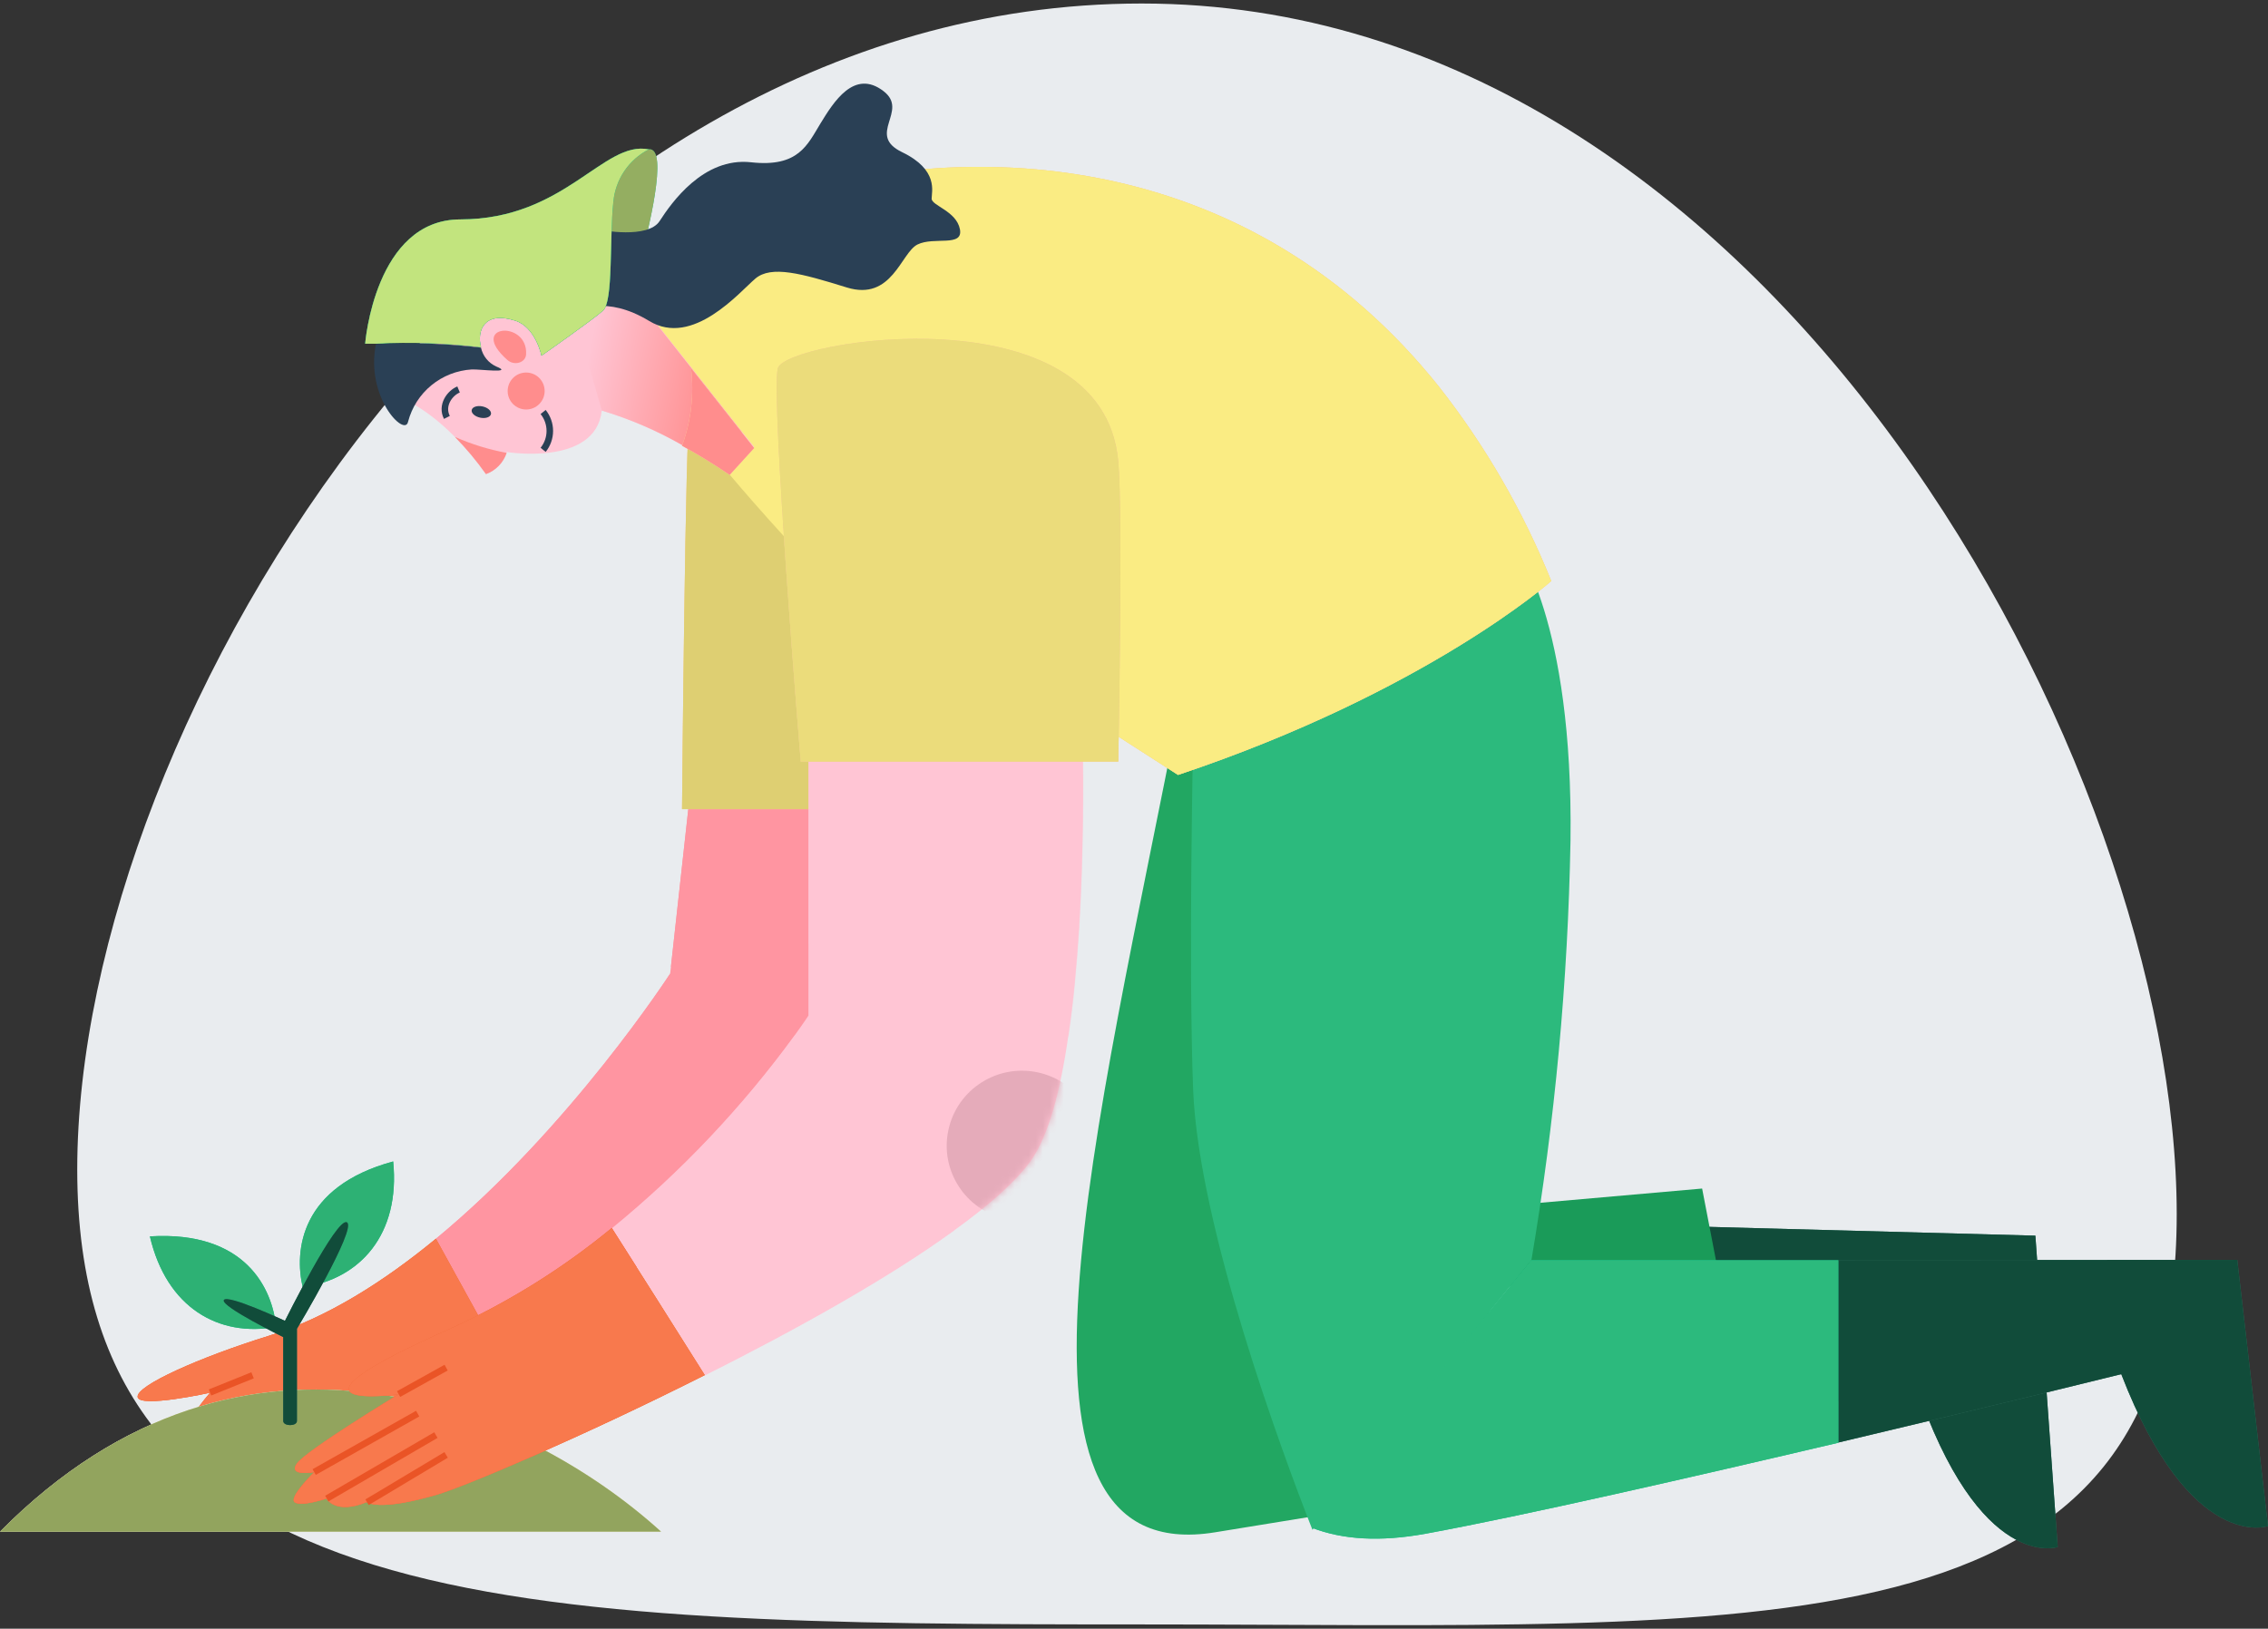 <svg width="323" height="232" viewBox="0 0 323 232" fill="none" xmlns="http://www.w3.org/2000/svg">
<rect x="0" y="0" width="323" height="232" fill="#333333" stroke="none"/>
<path d="M310 172.934C310 236.693 252.103 231.392 162.592 231.392C73.081 231.392 11 230.338 11 166.579C11 102.82 73.081 0.5 162.592 0.5C252.103 0.5 310 109.175 310 172.934Z" fill="#E9ECEF"/>
<path d="M62.08 176.456L72.947 196.178L106.481 166.371L119.441 154.852L120.736 153.705L117.527 113.311L100.998 111.626L98.023 115.301L95.551 137.712L95.444 138.671C95.444 138.671 81.207 160.688 62.08 176.456Z" fill="#FF95A1"/>
<path d="M62.08 176.451L72.946 196.173L106.48 166.366C102.184 155.457 95.443 138.693 95.443 138.693C95.443 138.693 81.206 160.683 62.08 176.451Z" fill="#FF95A1"/>
<path d="M95.552 137.689C102.499 142.638 112.062 149.46 119.441 154.802L120.736 153.655L117.527 113.261L100.998 111.576L98.023 115.251L95.552 137.689Z" fill="#FF95A1"/>
<path d="M233.094 174.488L232.196 206.249C254.207 201.408 272.776 197.114 272.776 197.114C281.944 224.169 293.053 220.359 293.053 220.359L289.871 176.012L233.094 174.488Z" fill="#377464"/>
<path d="M233.094 174.488L232.196 206.249C254.207 201.408 272.776 197.114 272.776 197.114C281.944 224.169 293.053 220.359 293.053 220.359L289.871 176.012L233.094 174.488Z" fill="#114C3A"/>
<path d="M261.783 179.49V205.486C283.66 200.314 302.103 195.742 302.103 195.742C311.99 221.299 323 217.382 323 217.382L318.623 179.463L261.783 179.49Z" fill="#377464"/>
<path d="M261.783 179.49V205.486C283.66 200.314 302.103 195.742 302.103 195.742C311.99 221.299 323 217.382 323 217.382L318.623 179.463L261.783 179.49Z" fill="#114C3A"/>
<path d="M242.41 169.303L209.595 172.191L203.804 183.742L244.823 181.817L242.41 169.303Z" fill="#1A9B59"/>
<path d="M173.09 218.262C176.811 217.652 225.93 209.703 230.828 208.771C232.051 196.669 201.391 180.374 201.391 180.374L168.094 99.995C156.391 160.558 139.529 223.775 173.09 218.262Z" fill="#22A762"/>
<path d="M186.823 217.624C191.227 219.327 196.548 219.65 203.002 218.475C217.077 215.894 240.985 210.408 261.801 205.513V179.517H218.101L186.823 217.624Z" fill="#17C690"/>
<path d="M186.823 217.624C191.227 219.327 196.548 219.65 203.002 218.475C217.077 215.894 240.985 210.408 261.801 205.513V179.517H218.101L186.823 217.624Z" fill="#2CBA7D"/>
<path d="M169.926 155.345C170.735 174.789 182.591 206.944 186.914 217.916L218.101 179.491C221.443 159.746 223.303 139.781 223.665 119.761C224.069 88.197 215.908 77.628 215.504 77.368L169.926 105.265C169.926 105.265 169.234 137.488 169.926 155.345Z" fill="#2CBA7D"/>
<path d="M43.115 183.371C41.884 178.163 42.756 169.029 55.995 165.443C57.029 175.806 51.312 182.197 43.115 183.371Z" fill="#17C690"/>
<path d="M43.114 183.371C41.883 178.163 42.755 169.029 55.994 165.443C57.028 175.806 51.312 182.197 43.114 183.371Z" fill="#2DB174"/>
<path d="M19.603 199.014C19.918 200.592 29.912 198.387 29.912 198.387C29.912 198.387 24.753 204.366 25.697 206.15C26.641 207.934 65.037 203.209 65.037 203.209L72.947 196.172L62.08 176.451C54.674 182.556 46.54 187.719 38.217 190.301C28.537 193.304 19.288 197.401 19.603 199.014Z" fill="#FC865A"/>
<path d="M19.604 199.014C19.918 200.592 29.913 198.387 29.913 198.387C29.913 198.387 24.754 204.366 25.698 206.15C26.641 207.933 65.038 203.209 65.038 203.209L72.947 196.172L62.081 176.451C54.675 182.556 46.541 187.719 38.218 190.301C28.538 193.304 19.289 197.401 19.604 199.014Z" fill="#EA5426"/>
<path opacity="0.75" d="M19.604 199.014C19.918 200.592 29.913 198.387 29.913 198.387C29.913 198.387 24.754 204.366 25.698 206.15C26.641 207.933 65.038 203.209 65.038 203.209L72.947 196.172L62.081 176.451C54.675 182.556 46.541 187.719 38.218 190.301C28.538 193.304 19.289 197.401 19.604 199.014Z" fill="#FC865A"/>
<path d="M0.001 218.18H94.15C75.104 200.87 34.901 182.942 0.001 218.18Z" fill="#EDEDC3"/>
<path d="M-4.83543e-05 218.18H94.149C75.103 200.87 34.9 182.942 -4.83543e-05 218.18Z" fill="#DBDAAF"/>
<path opacity="0.75" d="M-4.83543e-05 218.18H94.149C75.103 200.87 34.9 182.942 -4.83543e-05 218.18Z" fill="#799243"/>
<path d="M98.221 59.448C97.618 59.825 97.133 115.252 97.133 115.252H120.736L118.578 64.074C118.578 64.074 105.213 55.091 98.221 59.448Z" fill="#FFDEA4"/>
<path d="M98.222 59.448C97.62 59.825 97.134 115.252 97.134 115.252H120.736L118.579 64.074C118.579 64.074 105.214 55.091 98.222 59.448Z" fill="#EDC283"/>
<path opacity="0.75" d="M98.222 59.448C97.62 59.825 97.134 115.252 97.134 115.252H120.736L118.579 64.074C118.579 64.074 105.214 55.091 98.222 59.448Z" fill="#D9D36C"/>
<path d="M94.383 38.642C94.841 45.813 121.544 79.403 122.246 80.524C122.947 81.644 167.77 110.384 167.77 110.384C203.173 98.524 220.924 82.765 220.924 82.765C216.928 72.823 211.539 63.497 204.917 55.065C204.108 54.061 203.299 53.084 202.472 52.133C174.663 20.157 136.186 20.955 114.606 27.185C114.615 27.185 93.924 31.488 94.383 38.642Z" fill="#FFDEA4"/>
<path d="M94.383 38.642C94.841 45.814 121.545 79.403 122.246 80.524C122.947 81.644 167.77 110.384 167.77 110.384C203.173 98.525 220.924 82.765 220.924 82.765C216.928 72.823 211.539 63.497 204.917 55.065C204.108 54.061 203.299 53.084 202.472 52.133C174.663 20.157 136.186 20.955 114.606 27.186C114.615 27.186 93.925 31.488 94.383 38.642Z" fill="#EDC283"/>
<path opacity="0.75" d="M94.383 38.642C94.841 45.814 121.545 79.403 122.246 80.524C122.947 81.644 167.77 110.384 167.77 110.384C203.173 98.525 220.924 82.765 220.924 82.765C216.928 72.823 211.539 63.497 204.917 55.065C204.108 54.061 203.299 53.084 202.472 52.133C174.663 20.157 136.186 20.955 114.606 27.186C114.615 27.186 93.925 31.488 94.383 38.642Z" fill="#FFF983"/>
<path d="M91.371 46.728L103.955 67.651C103.955 67.651 112.664 78.067 122.829 88.063C123.971 84.638 125.238 80.784 126.514 76.875C112.907 65.831 96.324 42.38 95.955 42.38L91.371 46.728Z" fill="#FAEC83"/>
<path d="M87.166 174.955C90.761 180.53 96.154 189.1 100.406 195.904C113.168 189.495 126.471 182.126 135.863 175.286C140.752 171.763 144.581 168.384 146.747 165.425C149.336 161.84 151.053 155.233 152.14 147.586C155.043 128.008 154.1 101.617 154.1 101.617L115.137 103.902V144.664C115.137 144.664 114.463 145.704 113.159 147.497C105.705 157.718 96.97 166.946 87.166 174.955Z" fill="#FFC5D4"/>
<mask id="mask0_33_14059" style="mask-type:luminance" maskUnits="userSpaceOnUse" x="87" y="101" width="68" height="95">
<path d="M87.165 174.955C90.761 180.531 96.153 189.101 100.405 195.905C113.168 189.495 126.47 182.126 135.862 175.286C140.752 171.763 144.58 168.384 146.747 165.426C149.335 161.84 151.052 155.233 152.139 147.586C155.042 128.008 154.099 101.617 154.099 101.617L115.136 103.903V144.664C115.136 144.664 114.462 145.704 113.159 147.497C105.704 157.718 96.969 166.946 87.165 174.955Z" fill="white"/>
</mask>
<g mask="url(#mask0_33_14059)">
<path d="M115.191 103.903V134.382C125.266 138.03 140.977 143.651 152.194 147.622C155.097 128.044 154.153 101.652 154.153 101.652L115.191 103.903Z" fill="#FFC5D4"/>
<path d="M143.297 173.65C137.511 172.413 133.827 166.732 135.067 160.962C136.307 155.192 142.003 151.517 147.788 152.754C153.574 153.991 157.258 159.671 156.018 165.441C154.778 171.212 149.082 174.887 143.297 173.65Z" fill="#E5ABBA"/>
<path d="M87.166 174.954C90.761 180.53 96.154 189.1 100.406 195.904C113.168 189.494 126.471 182.126 135.863 175.286L115.191 147.541L113.213 147.451C105.746 157.692 96.992 166.935 87.166 174.954Z" fill="#FFC5D4"/>
</g>
<path d="M92.388 21.278C95.353 20.883 92.136 33.621 91.246 36.759C90.356 39.896 85.934 37.162 85.853 36.759C85.772 36.355 81.485 22.748 92.388 21.278Z" fill="#17C690"/>
<path d="M92.388 21.278C95.354 20.883 92.137 33.621 91.247 36.759C90.357 39.896 85.935 37.162 85.854 36.759C85.773 36.355 81.486 22.748 92.388 21.278Z" fill="#94AE61"/>
<path d="M55.95 56.302C56.355 56.373 60.04 57.422 64.785 62.236C66.4 63.877 67.879 65.646 69.207 67.525C69.895 67.275 70.517 66.874 71.028 66.351C71.538 65.828 71.924 65.196 72.156 64.504C72.159 64.465 72.159 64.426 72.156 64.387C72.156 64.387 84.739 66.458 85.691 58.57C85.696 58.54 85.696 58.51 85.691 58.48C89.657 59.678 93.474 61.32 97.07 63.374C99.146 64.504 101.429 65.875 103.856 67.525L105.258 65.983L107.406 63.652L105.609 61.411L98.418 52.295L90.132 41.816L80.946 42.228L62.835 43.035L55.95 56.302Z" fill="#FFC5D4"/>
<path d="M80.955 42.273C82.492 47.203 85.548 57.888 85.737 58.569C85.741 58.54 85.741 58.51 85.737 58.48C89.702 59.678 93.52 61.32 97.115 63.374C99.192 64.504 101.475 65.875 103.901 67.525L105.303 65.983C105.481 64.495 105.583 62.999 105.609 61.501L98.419 52.384L90.132 41.905L80.955 42.273Z" fill="url(#paint0_linear_33_14059)"/>
<path d="M97.133 63.5C99.209 64.63 101.492 66.001 103.919 67.65L107.406 63.823L98.418 52.465C98.864 56.193 98.424 59.973 97.133 63.5Z" fill="#FFDEA4"/>
<path d="M97.134 63.5C99.21 64.63 101.493 66.001 103.92 67.651L107.407 63.823L98.419 52.465C98.865 56.193 98.425 59.973 97.134 63.5Z" fill="#FF8D8D"/>
<path d="M159.259 65.723C159.942 73.245 159.259 108.475 159.259 108.475H114.04C114.04 108.475 109.744 56.481 110.778 52.465C111.811 48.449 157.038 41.179 159.259 65.723Z" fill="#FFDEA4"/>
<path d="M159.259 65.723C159.942 73.245 159.259 108.475 159.259 108.475H114.04C114.04 108.475 109.744 56.481 110.778 52.465C111.811 48.449 157.038 41.179 159.259 65.723Z" fill="#EDC283"/>
<path opacity="0.75" d="M159.259 65.723C159.942 73.245 159.259 108.475 159.259 108.475H114.04C114.04 108.475 109.744 56.481 110.778 52.465C111.811 48.449 157.038 41.179 159.259 65.723Z" fill="#EAE478"/>
<path d="M41.939 213.966C42.838 214.701 46.496 213.464 46.496 213.464C46.496 213.464 47.736 215.804 52.23 213.966C52.23 213.966 53.803 215.374 62.225 212.908C66.233 211.734 82.798 204.733 100.369 195.876C96.1 189.073 90.671 180.503 87.121 174.927C80.184 180.639 72.527 185.422 64.346 189.153C36.546 201.407 56.769 198.61 56.769 198.61C56.769 198.61 43.629 206.571 42.28 208.471C40.932 210.371 44.743 209.708 44.743 209.708C44.743 209.708 41.139 213.222 41.939 213.966Z" fill="#FC865A"/>
<path d="M41.94 213.966C42.838 214.701 46.496 213.464 46.496 213.464C46.496 213.464 47.737 215.804 52.231 213.966C52.231 213.966 53.804 215.374 62.225 212.909C66.234 211.734 82.799 204.733 100.37 195.876C96.101 189.073 90.672 180.503 87.122 174.927C80.184 180.639 72.528 185.422 64.347 189.153C36.547 201.407 56.77 198.611 56.77 198.611C56.77 198.611 43.629 206.571 42.281 208.471C40.933 210.372 44.744 209.708 44.744 209.708C44.744 209.708 41.14 213.222 41.94 213.966Z" fill="#EA5426"/>
<path opacity="0.75" d="M41.94 213.966C42.838 214.701 46.496 213.464 46.496 213.464C46.496 213.464 47.737 215.804 52.231 213.966C52.231 213.966 53.804 215.374 62.225 212.909C66.234 211.734 82.799 204.733 100.37 195.876C96.101 189.073 90.672 180.503 87.122 174.927C80.184 180.639 72.528 185.422 64.347 189.153C36.547 201.407 56.77 198.611 56.77 198.611C56.77 198.611 43.629 206.571 42.281 208.471C40.933 210.372 44.744 209.708 44.744 209.708C44.744 209.708 41.14 213.222 41.94 213.966Z" fill="#FC865A"/>
<path d="M29.913 198.348L35.971 195.904" stroke="#EA5426" stroke-width="0.931" stroke-miterlimit="10"/>
<path d="M56.768 198.576L63.536 194.81" stroke="#EA5426" stroke-width="0.931" stroke-miterlimit="10"/>
<path d="M59.483 201.363L44.743 209.685" stroke="#EA5426" stroke-width="0.931" stroke-miterlimit="10"/>
<path d="M62.081 204.42L46.541 213.465" stroke="#EA5426" stroke-width="0.931" stroke-miterlimit="10"/>
<path d="M52.275 213.984L63.536 207.244" stroke="#EA5426" stroke-width="0.931" stroke-miterlimit="10"/>
<path d="M68.379 59.493C67.622 59.331 67.085 58.842 67.18 58.4C67.275 57.959 67.966 57.732 68.723 57.894C69.481 58.056 70.017 58.545 69.922 58.987C69.828 59.428 69.137 59.655 68.379 59.493Z" fill="#2A4055"/>
<path d="M125.832 12.986C121.644 9.759 118.696 14.572 116.844 17.593C114.993 20.614 113.734 23.868 106.957 23.115C100.181 22.362 95.624 28.888 93.943 31.488C92.262 34.087 85.467 32.743 85.467 32.743L82.384 44.298C82.384 44.298 86.249 41.949 92.46 45.723C98.671 49.497 105.304 41.617 107.569 39.69C109.834 37.763 114.121 38.937 120.583 40.945C127.046 42.953 128.304 36.006 130.659 34.831C133.014 33.657 137.211 35.253 136.708 32.653C136.204 30.053 132.681 29.3 132.681 28.297C132.681 27.293 133.688 24.191 128.484 21.681C123.28 19.171 129.526 15.827 125.832 12.986Z" fill="#2A4055"/>
<path d="M52.006 48.959H53.552C58.543 48.708 63.546 48.879 68.508 49.47C67.861 47.086 68.975 44.262 73.335 45.66C76.283 46.557 77.118 50.662 77.118 50.662C77.118 50.662 84.408 45.562 85.882 44.244C87.356 42.926 86.781 34.114 87.356 28.7C87.505 27.142 88.044 25.646 88.924 24.349C89.803 23.052 90.995 21.996 92.389 21.278C85.963 19.969 80.453 31.255 65.569 31.255C53.39 31.255 52.006 48.959 52.006 48.959Z" fill="#17C690"/>
<path d="M52.005 48.959H53.551C58.542 48.708 63.545 48.879 68.507 49.47C67.86 47.086 68.975 44.262 73.334 45.66C76.282 46.557 77.118 50.663 77.118 50.663C77.118 50.663 84.407 45.562 85.881 44.244C87.355 42.926 86.78 34.114 87.355 28.7C87.505 27.142 88.044 25.646 88.923 24.349C89.802 23.052 90.994 21.996 92.388 21.278C85.962 19.969 80.452 31.255 65.568 31.255C53.39 31.255 52.005 48.959 52.005 48.959Z" fill="#0AA370"/>
<path opacity="0.75" d="M52.005 48.959H53.551C58.542 48.708 63.545 48.879 68.507 49.47C67.86 47.086 68.975 44.262 73.334 45.66C76.282 46.557 77.118 50.663 77.118 50.663C77.118 50.663 84.407 45.562 85.881 44.244C87.355 42.926 86.78 34.114 87.355 28.7C87.505 27.142 88.044 25.646 88.923 24.349C89.802 23.052 90.994 21.996 92.388 21.278C85.962 19.969 80.452 31.255 65.568 31.255C53.39 31.255 52.005 48.959 52.005 48.959Z" fill="#FFF983"/>
<path d="M58.117 60.067C58.648 58.031 59.811 56.215 61.44 54.878C63.069 53.542 65.08 52.753 67.186 52.626C68.318 52.572 73.235 53.245 70.673 52.205C70.125 51.958 69.642 51.585 69.265 51.118C68.887 50.651 68.624 50.102 68.498 49.516C63.536 48.924 58.533 48.753 53.542 49.005C52.005 56.535 57.667 62.334 58.117 60.067Z" fill="#2A4055"/>
<path d="M65.307 55.477C64.04 55.998 62.773 57.751 63.644 59.458" stroke="#2A4055" stroke-width="0.931" stroke-miterlimit="10"/>
<path d="M77.351 58.686C77.967 59.45 78.303 60.401 78.303 61.382C78.303 62.363 77.967 63.315 77.351 64.078" stroke="#2A4055" stroke-width="0.931" stroke-miterlimit="10"/>
<path d="M74.932 58.332C73.478 58.332 72.299 57.153 72.299 55.699C72.299 54.244 73.478 53.066 74.932 53.066C76.387 53.066 77.566 54.244 77.566 55.699C77.566 57.153 76.387 58.332 74.932 58.332Z" fill="#FF8D8D"/>
<path d="M64.785 62.236C66.4 63.882 67.879 65.655 69.208 67.538C69.895 67.288 70.517 66.885 71.028 66.361C71.538 65.836 71.924 65.204 72.156 64.51C69.619 64.041 67.145 63.278 64.785 62.236Z" fill="#FF8D8D"/>
<path d="M74.924 50.483C75.22 45.541 66.547 46.206 72.227 51.247C73.207 52.155 74.852 51.688 74.924 50.483Z" fill="#FF8D8D"/>
<path d="M39.323 189.014C38.819 183.69 35.063 175.281 21.347 176.115C23.72 186.289 31.153 190.511 39.323 189.014Z" fill="#17C690"/>
<path d="M39.323 189.013C38.819 183.689 35.063 175.28 21.347 176.114C23.72 186.288 31.153 190.51 39.323 189.013Z" fill="#2DB174"/>
<path d="M49.407 174.121C50.863 174.954 42.289 189.279 42.289 189.279V202.412C42.289 203.2 40.339 203.191 40.339 202.412V190.462C40.339 190.462 31.413 186.088 31.881 185.191C32.348 184.295 40.581 188.15 40.581 188.15C40.581 188.15 47.96 173.287 49.407 174.121Z" fill="#377464"/>
<path d="M49.407 174.12C50.863 174.954 42.289 189.279 42.289 189.279V202.412C42.289 203.2 40.338 203.191 40.338 202.412V190.462C40.338 190.462 31.413 186.088 31.881 185.191C32.348 184.295 40.581 188.149 40.581 188.149C40.581 188.149 47.96 173.287 49.407 174.12Z" fill="#114C3A"/>
<defs>
<linearGradient id="paint0_linear_33_14059" x1="101.499" y1="57.639" x2="83.164" y2="54.253" gradientUnits="userSpaceOnUse">
<stop stop-color="#FF8D8D"/>
<stop offset="1" stop-color="#FFC5D4"/>
</linearGradient>
</defs>
</svg>
